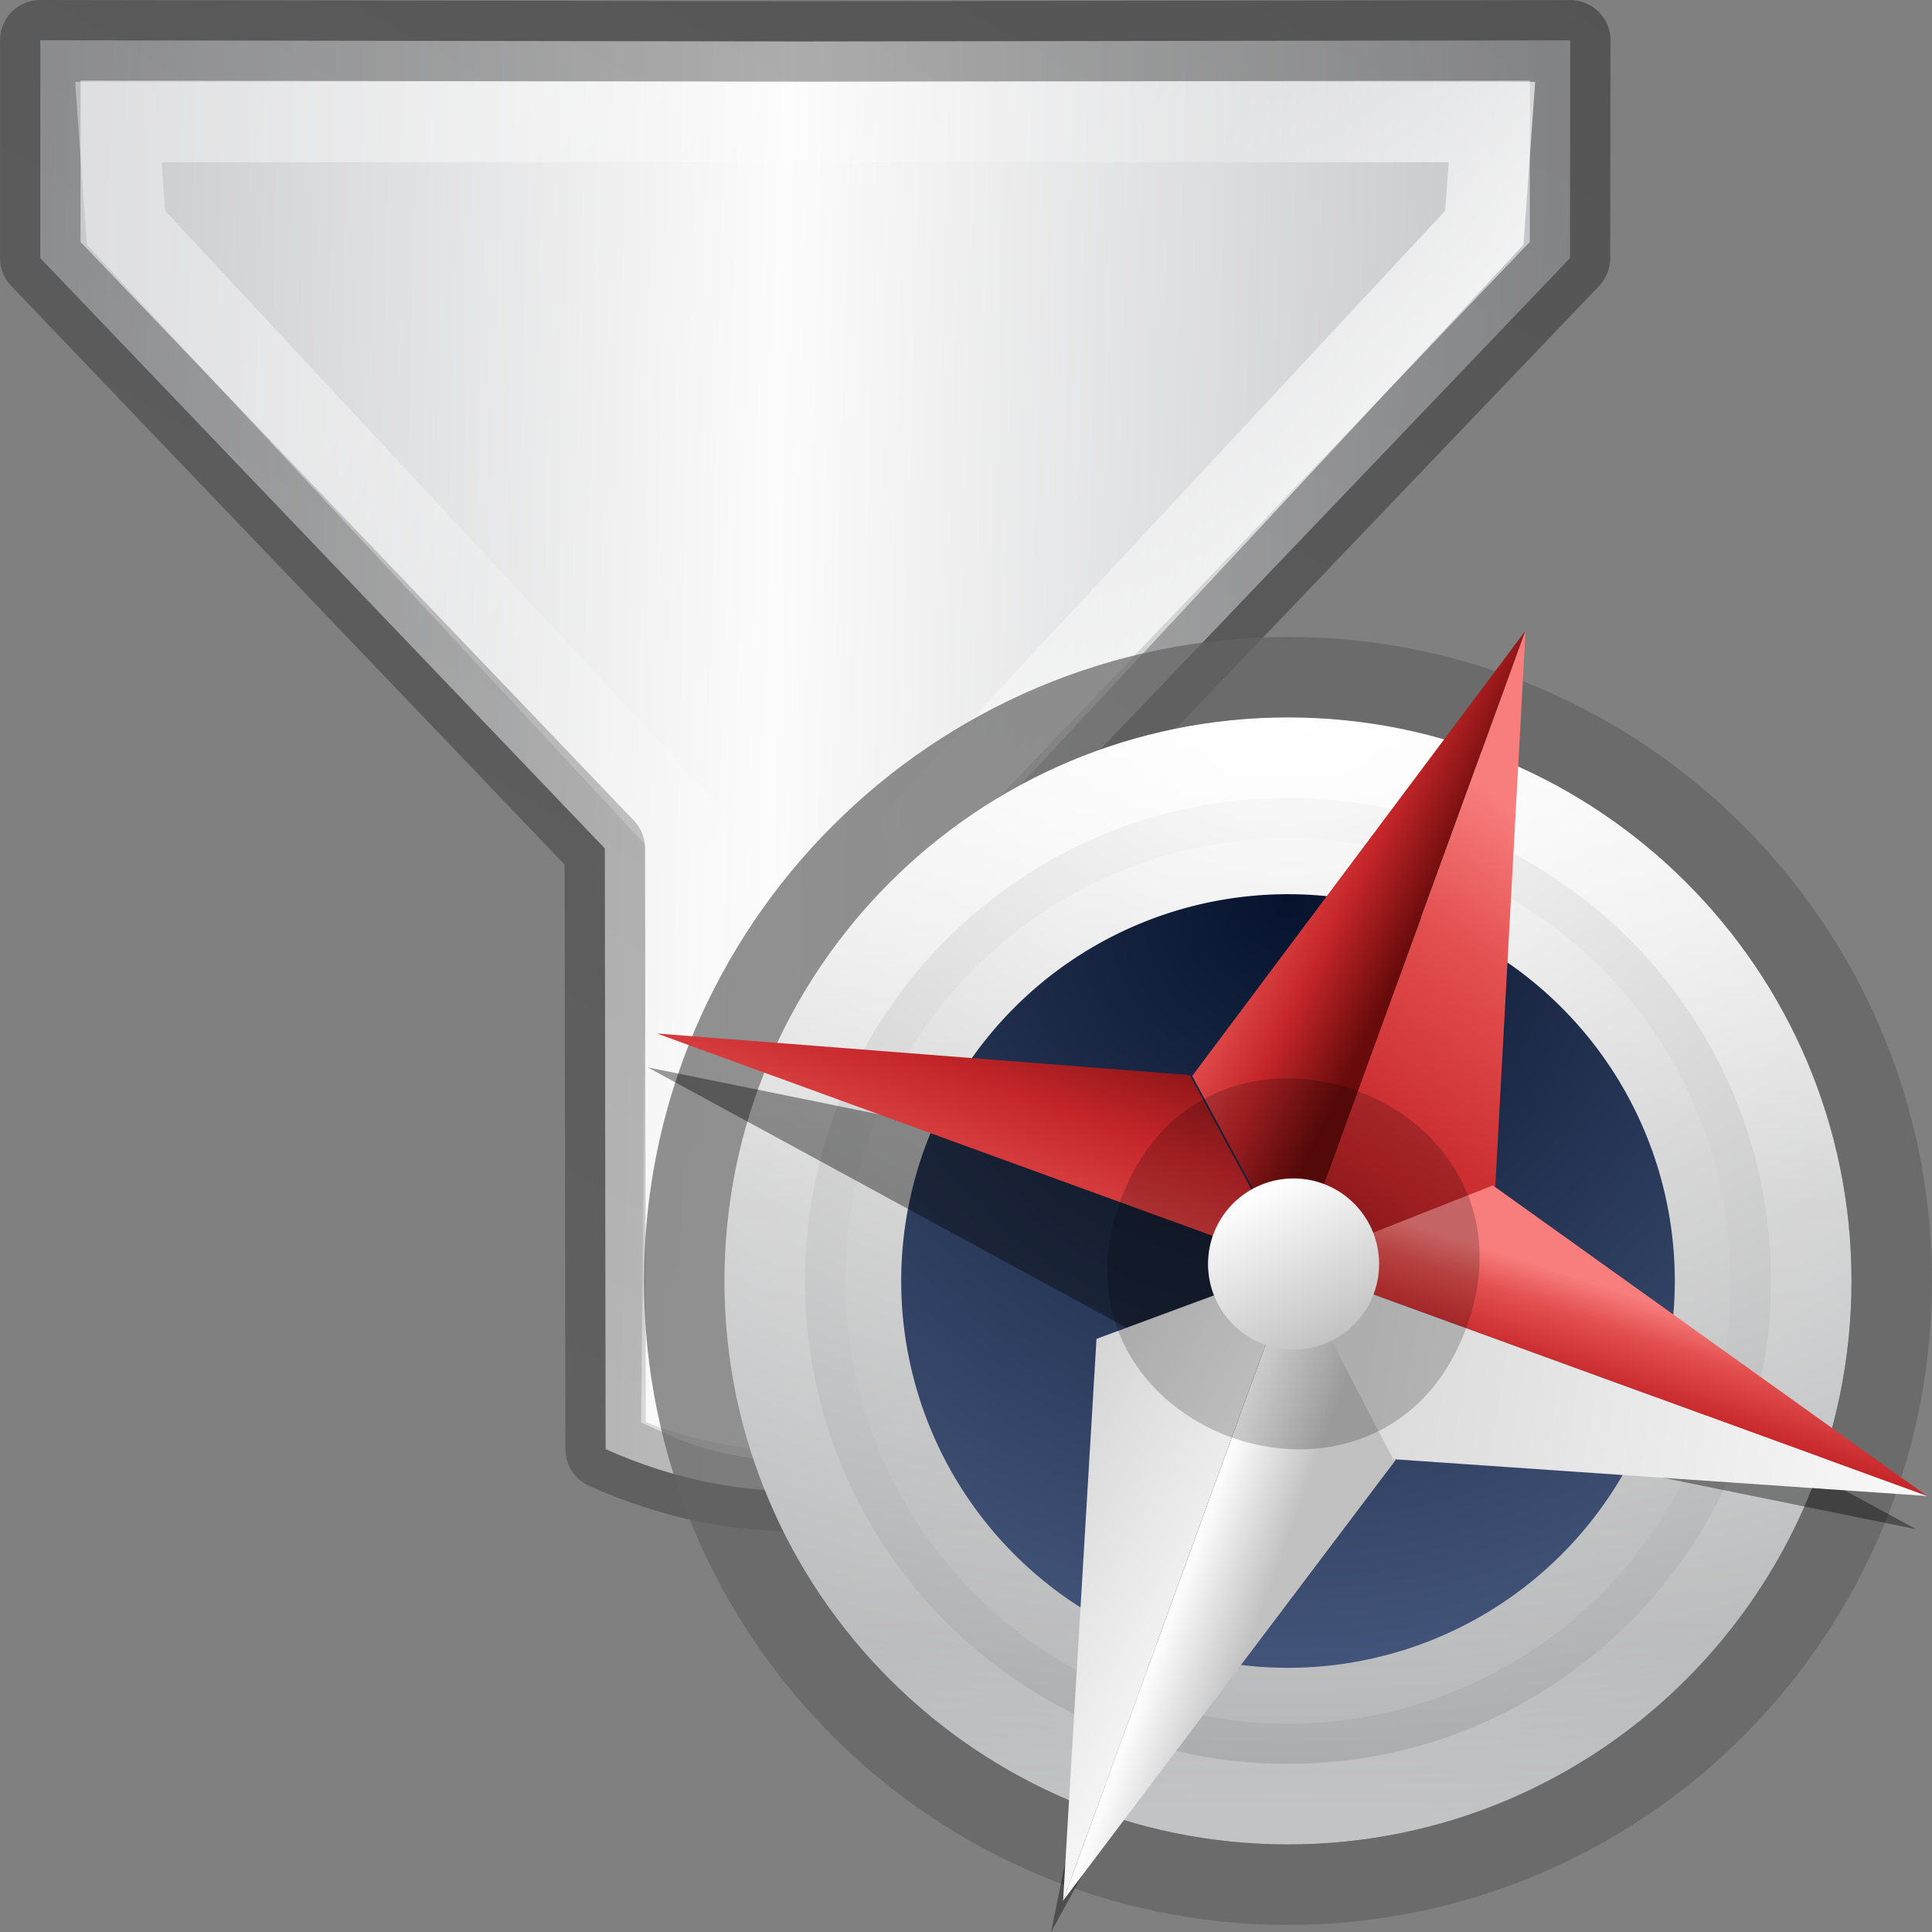 <svg height="24" width="24" xmlns="http://www.w3.org/2000/svg" xmlns:xlink="http://www.w3.org/1999/xlink"><rect width="100%" height="100%" fill="#808080" stroke="none"/><linearGradient id="a" gradientTransform="matrix(-.223 -.374 .386 -.216 26.913 54.14)" gradientUnits="userSpaceOnUse" spreadMethod="reflect" x1="82.924" x2="107.101" y1="27.59" y2="27.913"><stop offset="0" stop-color="#c2c3c4"/><stop offset=".095" stop-color="#c4c5c8"/><stop offset="1" stop-color="#fcfcfc"/></linearGradient><linearGradient id="b" gradientUnits="userSpaceOnUse" x1="16.024" x2="16.024" y1="1.908" y2="15.058"><stop offset="0" stop-color="#fff"/><stop offset=".405" stop-color="#fff" stop-opacity=".235"/><stop offset=".744" stop-color="#fff" stop-opacity=".157"/><stop offset="1" stop-color="#fff" stop-opacity=".392"/></linearGradient><linearGradient id="c" gradientUnits="userSpaceOnUse" x1=".11" x2="22.258" y1="11.067" y2="11.067"><stop offset="0" stop-opacity=".34"/><stop offset="1" stop-opacity=".247"/></linearGradient><radialGradient id="d" cx="23.896" cy="3.99" gradientTransform="matrix(0 .986 -1.302 0 13.195 -14.714)" gradientUnits="userSpaceOnUse" r="20.397"><stop offset="0" stop-color="#fff"/><stop offset=".262" stop-color="#ddd"/><stop offset=".661" stop-color="#abacae"/><stop offset="1" stop-color="#89898b"/></radialGradient><linearGradient id="e" gradientUnits="userSpaceOnUse" x1="7.476" x2="7.476" y1="9.264" y2="22.807"><stop offset="0" stop-color="#fff"/><stop offset=".424" stop-color="#fff" stop-opacity=".235"/><stop offset=".821" stop-color="#fff" stop-opacity=".157"/><stop offset="1" stop-color="#fff" stop-opacity=".392"/></linearGradient><linearGradient id="f" gradientTransform="matrix(.312 0 0 .312 -20.725 5.841)" gradientUnits="userSpaceOnUse" x1="92.696" x2="92.696" y1="16.555" y2="48.984"><stop offset="0" stop-color="#fff"/><stop offset=".338" stop-color="#fff" stop-opacity=".235"/><stop offset=".62" stop-color="#fff" stop-opacity=".157"/><stop offset="1" stop-color="#fff" stop-opacity=".392"/></linearGradient><radialGradient id="g" cx="91.35" cy="16.448" gradientTransform="matrix(0 .608 -.608 0 18.008 -44.264)" gradientUnits="userSpaceOnUse" r="15.639"><stop offset="0" stop-color="#07132d"/><stop offset="1" stop-color="#425479"/></radialGradient><linearGradient id="h" gradientUnits="userSpaceOnUse" x1="9.17" x2="12" xlink:href="#i" y1="6.695" y2="7"/><linearGradient id="i"><stop offset="0" stop-color="#f87e7e"/><stop offset=".232" stop-color="#e34f4f"/><stop offset=".591" stop-color="#c6262a"/><stop offset="1" stop-color="#690b0b"/></linearGradient><linearGradient id="j" gradientUnits="userSpaceOnUse" x1="14.5" x2="12" xlink:href="#i" y1="5" y2="14"/><linearGradient id="k" gradientUnits="userSpaceOnUse" x1="12" x2="13.305" xlink:href="#l" y1="17" y2="17"/><linearGradient id="l"><stop offset="0" stop-color="#fff"/><stop offset="1" stop-color="#c1c1c1"/></linearGradient><linearGradient id="m" gradientUnits="userSpaceOnUse" x1="14" x2="7.5" xlink:href="#l" y1="15" y2="14"/><linearGradient id="n" gradientUnits="userSpaceOnUse" x1="10.695" x2="13.093" xlink:href="#i" y1="7" y2="6.924"/><linearGradient id="o" gradientUnits="userSpaceOnUse" x1="10.5" x2="13.5" xlink:href="#l" y1=".5" y2="17.5"/><linearGradient id="p" gradientUnits="userSpaceOnUse" x1="14" x2="9" xlink:href="#i" y1="16.5" y2="16.5"/><linearGradient id="q" gradientTransform="matrix(.115 -.122 .122 .115 -2.512 3.363)" gradientUnits="userSpaceOnUse" x1="24" x2="24" xlink:href="#l" y1="22" y2="26"/><path d="m10.112 20.64 2.344-1.353 2.844-9.74 6.458-3.74c-.197-1.898-1.152-3.217-2.49-4.313l-6.458 3.74-9.855-2.404-2.345 1.35 4.763 8.222z" fill="url(#a)" fill-rule="evenodd" stroke="url(#c)" stroke-linejoin="round" transform="matrix(-.5 .866 -.866 -.5 23.431 2.063)"/><path d="m6.237 11.905 4.27 7.387 1.09-.738 3-9.783 6.125-3.456c-.117-1.22-.888-2.044-1.545-2.676l-6.045 3.596-9.972-2.295-1.185.575z" fill="none" stroke="url(#b)" transform="matrix(-.5 .866 -.866 -.5 23.431 2.063)"/><g transform="translate(8 -.088)"><path d="m8 9c-3.862 0-7 3.138-7 7 0 3.862 3.138 7 7 7 3.862 0 7-3.138 7-7 0-3.862-3.138-7-7-7z" fill="url(#d)"/><g fill="none"><path d="m14.5 16c0 3.59-2.91 6.5-6.5 6.5-3.59 0-6.5-2.91-6.5-6.5 0-3.59 2.91-6.5 6.5-6.5 3.59 0 6.5 2.91 6.5 6.5z" opacity=".8" stroke="url(#e)" stroke-linecap="round" stroke-linejoin="round"/><path d="m8 8.5c-4.138 0-7.5 3.362-7.5 7.5s3.362 7.5 7.5 7.5c4.138 0 7.5-3.362 7.5-7.5 0-4.138-3.362-7.5-7.5-7.5z" opacity=".7" stroke="#636363"/><path d="m13 16.001a5 5 0 0 1 -10 0 5 5 0 1 1 10 0z" opacity=".3" stroke="url(#f)"/></g><path d="m12.805 16.001a4.805 4.805 0 0 1 -9.61 0 4.805 4.805 0 1 1 9.61 0z" fill="url(#g)"/><g transform="matrix(2.977 1.084 -1.084 2.977 2.059 2.896)"><path d="m3.178.67-.304 2.027.046.333-.361-.017-2.027.304 2.027.304.268.042.047.273.304 2.027.304-2.027-.006-.267.321-.048 2.027-.304-2.027-.304-.233.009-.082-.325z" fill-opacity=".39"/><g transform="scale(.265)"><path d="m12 2-2.38 7.88 2.38 2.12z" fill="url(#h)"/><path d="m12 2v10l2.392-2.12z" fill="url(#j)"/><path d="m12 12v10l2.392-7.809z" fill="url(#k)"/><path d="m12 12-2.38 2.02 2.38 7.98z" fill="url(#m)"/></g><g transform="matrix(0 .265 -.265 0 6.35 0)"><path d="m12 2-2.12 7.608 2.12 2.392z" fill="url(#n)"/><path d="m12 2v10l2.191-2.392z" fill="url(#o)"/><path d="m12 12v10l2.02-7.62z" fill="url(#k)"/><path d="m12 12-2.12 2.38 2.12 7.62z" fill="url(#p)"/></g><path d="m3.897 3.175c-0.0.963-1.445.963-1.445 0-0-.964 1.444-.964 1.445 0z" opacity=".2" stroke-width=".722"/><path d="m3.404 2.93a.335.335 0 0 1 -.458.49.335.335 0 1 1 .458-.49z" fill="url(#q)" stroke-width=".335"/></g></g></svg>
